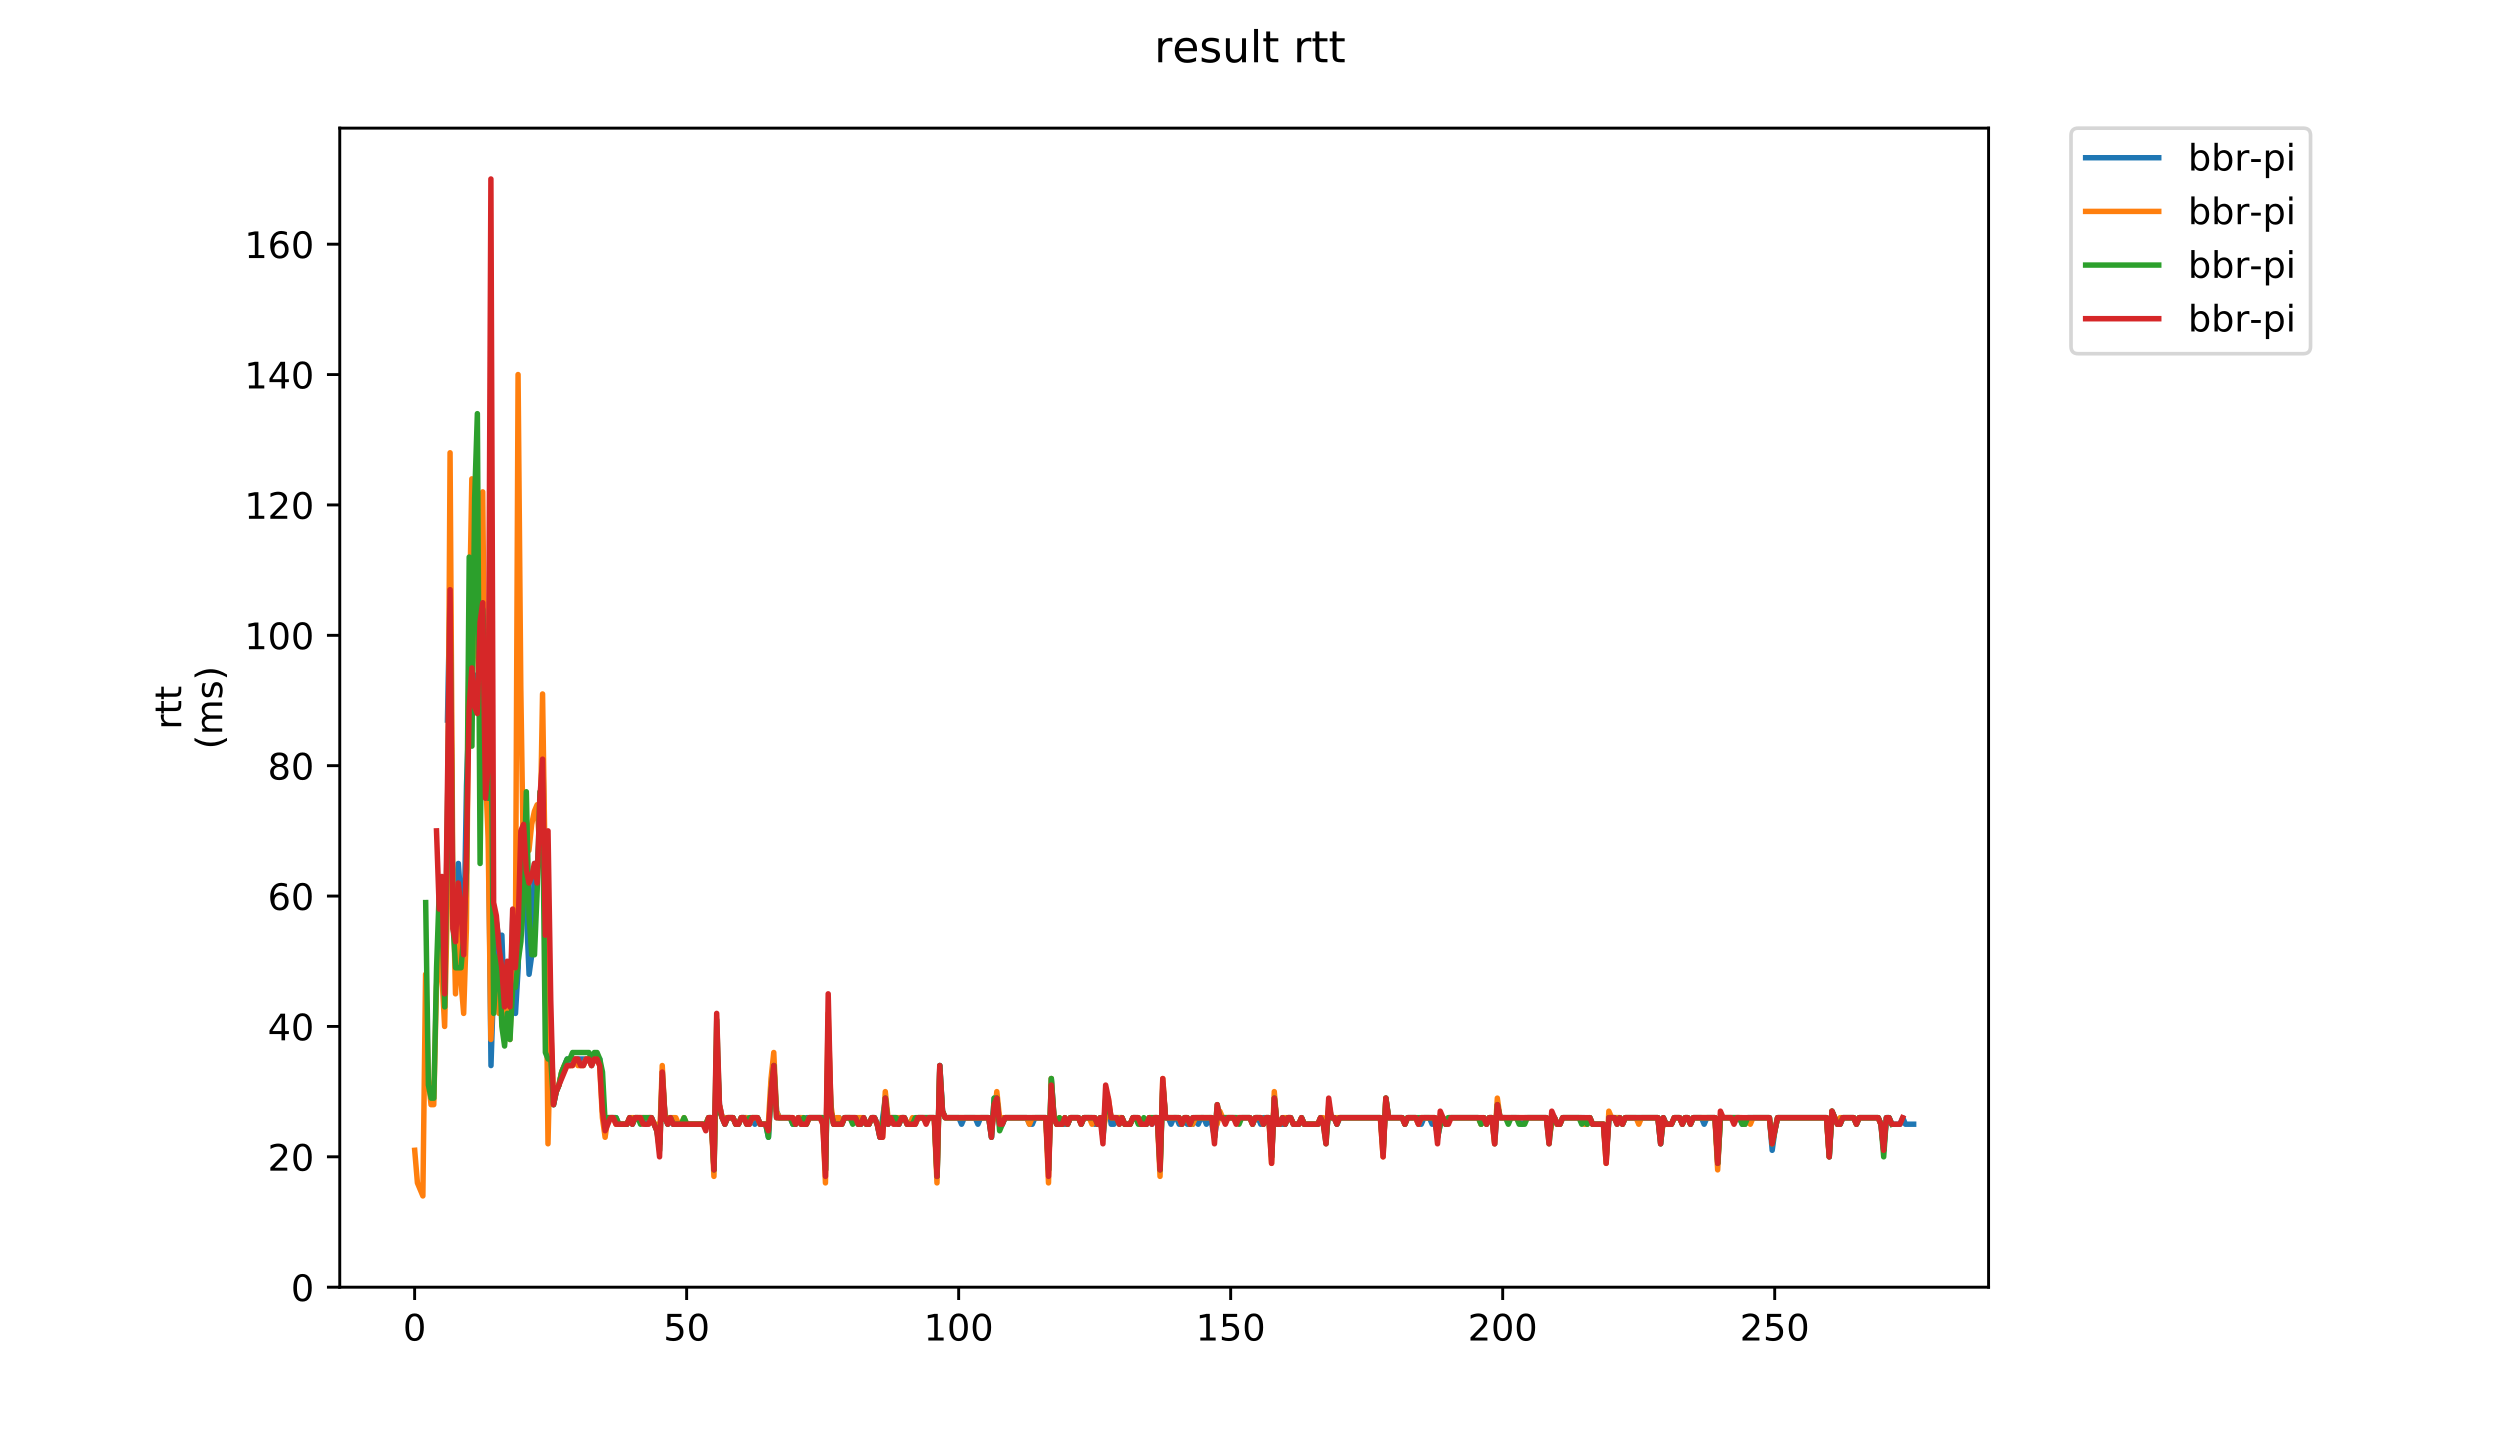 <?xml version="1.0" encoding="utf-8" standalone="no"?>
<!DOCTYPE svg PUBLIC "-//W3C//DTD SVG 1.1//EN"
  "http://www.w3.org/Graphics/SVG/1.1/DTD/svg11.dtd">
<!-- Created with matplotlib (https://matplotlib.org/) -->
<svg height="396pt" version="1.1" viewBox="0 0 684 396" width="684pt" xmlns="http://www.w3.org/2000/svg" xmlns:xlink="http://www.w3.org/1999/xlink">
 <defs>
  <style type="text/css">
*{stroke-linecap:butt;stroke-linejoin:round;}
  </style>
 </defs>
 <g id="figure_1">
  <g id="patch_1">
   <path d="M 0 396 
L 684 396 
L 684 0 
L 0 0 
z
" style="fill:#ffffff;"/>
  </g>
  <g id="axes_1">
   <g id="patch_2">
    <path d="M 92.957 352.174 
L 544.074 352.174 
L 544.074 35.062 
L 92.957 35.062 
z
" style="fill:#ffffff;"/>
   </g>
   <g id="matplotlib.axis_1">
    <g id="xtick_1">
     <g id="line2d_1">
      <defs>
       <path d="M 0 0 
L 0 3.5 
" id="m9ef74b1c9d" style="stroke:#000000;stroke-width:0.8;"/>
      </defs>
      <g>
       <use style="stroke:#000000;stroke-width:0.8;" x="113.442" xlink:href="#m9ef74b1c9d" y="352.174"/>
      </g>
     </g>
     <g id="text_1">
      <!-- 0 -->
      <defs>
       <path d="M 31.781 66.406 
Q 24.172 66.406 20.328 58.906 
Q 16.5 51.422 16.5 36.375 
Q 16.5 21.391 20.328 13.891 
Q 24.172 6.391 31.781 6.391 
Q 39.453 6.391 43.281 13.891 
Q 47.125 21.391 47.125 36.375 
Q 47.125 51.422 43.281 58.906 
Q 39.453 66.406 31.781 66.406 
z
M 31.781 74.219 
Q 44.047 74.219 50.516 64.516 
Q 56.984 54.828 56.984 36.375 
Q 56.984 17.969 50.516 8.266 
Q 44.047 -1.422 31.781 -1.422 
Q 19.531 -1.422 13.062 8.266 
Q 6.594 17.969 6.594 36.375 
Q 6.594 54.828 13.062 64.516 
Q 19.531 74.219 31.781 74.219 
z
" id="DejaVuSans-48"/>
      </defs>
      <g transform="translate(110.261 366.773)scale(0.1 -0.1)">
       <use xlink:href="#DejaVuSans-48"/>
      </g>
     </g>
    </g>
    <g id="xtick_2">
     <g id="line2d_2">
      <g>
       <use style="stroke:#000000;stroke-width:0.8;" x="187.865" xlink:href="#m9ef74b1c9d" y="352.174"/>
      </g>
     </g>
     <g id="text_2">
      <!-- 50 -->
      <defs>
       <path d="M 10.797 72.906 
L 49.516 72.906 
L 49.516 64.594 
L 19.828 64.594 
L 19.828 46.734 
Q 21.969 47.469 24.109 47.828 
Q 26.266 48.188 28.422 48.188 
Q 40.625 48.188 47.75 41.5 
Q 54.891 34.812 54.891 23.391 
Q 54.891 11.625 47.562 5.094 
Q 40.234 -1.422 26.906 -1.422 
Q 22.312 -1.422 17.547 -0.641 
Q 12.797 0.141 7.719 1.703 
L 7.719 11.625 
Q 12.109 9.234 16.797 8.062 
Q 21.484 6.891 26.703 6.891 
Q 35.156 6.891 40.078 11.328 
Q 45.016 15.766 45.016 23.391 
Q 45.016 31 40.078 35.438 
Q 35.156 39.891 26.703 39.891 
Q 22.75 39.891 18.812 39.016 
Q 14.891 38.141 10.797 36.281 
z
" id="DejaVuSans-53"/>
      </defs>
      <g transform="translate(181.503 366.773)scale(0.1 -0.1)">
       <use xlink:href="#DejaVuSans-53"/>
       <use x="63.623" xlink:href="#DejaVuSans-48"/>
      </g>
     </g>
    </g>
    <g id="xtick_3">
     <g id="line2d_3">
      <g>
       <use style="stroke:#000000;stroke-width:0.8;" x="262.289" xlink:href="#m9ef74b1c9d" y="352.174"/>
      </g>
     </g>
     <g id="text_3">
      <!-- 100 -->
      <defs>
       <path d="M 12.406 8.297 
L 28.516 8.297 
L 28.516 63.922 
L 10.984 60.406 
L 10.984 69.391 
L 28.422 72.906 
L 38.281 72.906 
L 38.281 8.297 
L 54.391 8.297 
L 54.391 0 
L 12.406 0 
z
" id="DejaVuSans-49"/>
      </defs>
      <g transform="translate(252.745 366.773)scale(0.1 -0.1)">
       <use xlink:href="#DejaVuSans-49"/>
       <use x="63.623" xlink:href="#DejaVuSans-48"/>
       <use x="127.246" xlink:href="#DejaVuSans-48"/>
      </g>
     </g>
    </g>
    <g id="xtick_4">
     <g id="line2d_4">
      <g>
       <use style="stroke:#000000;stroke-width:0.8;" x="336.712" xlink:href="#m9ef74b1c9d" y="352.174"/>
      </g>
     </g>
     <g id="text_4">
      <!-- 150 -->
      <g transform="translate(327.168 366.773)scale(0.1 -0.1)">
       <use xlink:href="#DejaVuSans-49"/>
       <use x="63.623" xlink:href="#DejaVuSans-53"/>
       <use x="127.246" xlink:href="#DejaVuSans-48"/>
      </g>
     </g>
    </g>
    <g id="xtick_5">
     <g id="line2d_5">
      <g>
       <use style="stroke:#000000;stroke-width:0.8;" x="411.136" xlink:href="#m9ef74b1c9d" y="352.174"/>
      </g>
     </g>
     <g id="text_5">
      <!-- 200 -->
      <defs>
       <path d="M 19.188 8.297 
L 53.609 8.297 
L 53.609 0 
L 7.328 0 
L 7.328 8.297 
Q 12.938 14.109 22.625 23.891 
Q 32.328 33.688 34.812 36.531 
Q 39.547 41.844 41.422 45.531 
Q 43.312 49.219 43.312 52.781 
Q 43.312 58.594 39.234 62.25 
Q 35.156 65.922 28.609 65.922 
Q 23.969 65.922 18.812 64.312 
Q 13.672 62.703 7.812 59.422 
L 7.812 69.391 
Q 13.766 71.781 18.938 73 
Q 24.125 74.219 28.422 74.219 
Q 39.75 74.219 46.484 68.547 
Q 53.219 62.891 53.219 53.422 
Q 53.219 48.922 51.531 44.891 
Q 49.859 40.875 45.406 35.406 
Q 44.188 33.984 37.641 27.219 
Q 31.109 20.453 19.188 8.297 
z
" id="DejaVuSans-50"/>
      </defs>
      <g transform="translate(401.592 366.773)scale(0.1 -0.1)">
       <use xlink:href="#DejaVuSans-50"/>
       <use x="63.623" xlink:href="#DejaVuSans-48"/>
       <use x="127.246" xlink:href="#DejaVuSans-48"/>
      </g>
     </g>
    </g>
    <g id="xtick_6">
     <g id="line2d_6">
      <g>
       <use style="stroke:#000000;stroke-width:0.8;" x="485.559" xlink:href="#m9ef74b1c9d" y="352.174"/>
      </g>
     </g>
     <g id="text_6">
      <!-- 250 -->
      <g transform="translate(476.015 366.773)scale(0.1 -0.1)">
       <use xlink:href="#DejaVuSans-50"/>
       <use x="63.623" xlink:href="#DejaVuSans-53"/>
       <use x="127.246" xlink:href="#DejaVuSans-48"/>
      </g>
     </g>
    </g>
   </g>
   <g id="matplotlib.axis_2">
    <g id="ytick_1">
     <g id="line2d_7">
      <defs>
       <path d="M 0 0 
L -3.5 0 
" id="m2f8279619f" style="stroke:#000000;stroke-width:0.8;"/>
      </defs>
      <g>
       <use style="stroke:#000000;stroke-width:0.8;" x="92.957" xlink:href="#m2f8279619f" y="352.174"/>
      </g>
     </g>
     <g id="text_7">
      <!-- 0 -->
      <g transform="translate(79.595 355.973)scale(0.1 -0.1)">
       <use xlink:href="#DejaVuSans-48"/>
      </g>
     </g>
    </g>
    <g id="ytick_2">
     <g id="line2d_8">
      <g>
       <use style="stroke:#000000;stroke-width:0.8;" x="92.957" xlink:href="#m2f8279619f" y="316.504"/>
      </g>
     </g>
     <g id="text_8">
      <!-- 20 -->
      <g transform="translate(73.233 320.303)scale(0.1 -0.1)">
       <use xlink:href="#DejaVuSans-50"/>
       <use x="63.623" xlink:href="#DejaVuSans-48"/>
      </g>
     </g>
    </g>
    <g id="ytick_3">
     <g id="line2d_9">
      <g>
       <use style="stroke:#000000;stroke-width:0.8;" x="92.957" xlink:href="#m2f8279619f" y="280.833"/>
      </g>
     </g>
     <g id="text_9">
      <!-- 40 -->
      <defs>
       <path d="M 37.797 64.312 
L 12.891 25.391 
L 37.797 25.391 
z
M 35.203 72.906 
L 47.609 72.906 
L 47.609 25.391 
L 58.016 25.391 
L 58.016 17.188 
L 47.609 17.188 
L 47.609 0 
L 37.797 0 
L 37.797 17.188 
L 4.891 17.188 
L 4.891 26.703 
z
" id="DejaVuSans-52"/>
      </defs>
      <g transform="translate(73.233 284.632)scale(0.1 -0.1)">
       <use xlink:href="#DejaVuSans-52"/>
       <use x="63.623" xlink:href="#DejaVuSans-48"/>
      </g>
     </g>
    </g>
    <g id="ytick_4">
     <g id="line2d_10">
      <g>
       <use style="stroke:#000000;stroke-width:0.8;" x="92.957" xlink:href="#m2f8279619f" y="245.162"/>
      </g>
     </g>
     <g id="text_10">
      <!-- 60 -->
      <defs>
       <path d="M 33.016 40.375 
Q 26.375 40.375 22.484 35.828 
Q 18.609 31.297 18.609 23.391 
Q 18.609 15.531 22.484 10.953 
Q 26.375 6.391 33.016 6.391 
Q 39.656 6.391 43.531 10.953 
Q 47.406 15.531 47.406 23.391 
Q 47.406 31.297 43.531 35.828 
Q 39.656 40.375 33.016 40.375 
z
M 52.594 71.297 
L 52.594 62.312 
Q 48.875 64.062 45.094 64.984 
Q 41.312 65.922 37.594 65.922 
Q 27.828 65.922 22.672 59.328 
Q 17.531 52.734 16.797 39.406 
Q 19.672 43.656 24.016 45.922 
Q 28.375 48.188 33.594 48.188 
Q 44.578 48.188 50.953 41.516 
Q 57.328 34.859 57.328 23.391 
Q 57.328 12.156 50.688 5.359 
Q 44.047 -1.422 33.016 -1.422 
Q 20.359 -1.422 13.672 8.266 
Q 6.984 17.969 6.984 36.375 
Q 6.984 53.656 15.188 63.938 
Q 23.391 74.219 37.203 74.219 
Q 40.922 74.219 44.703 73.484 
Q 48.484 72.75 52.594 71.297 
z
" id="DejaVuSans-54"/>
      </defs>
      <g transform="translate(73.233 248.962)scale(0.1 -0.1)">
       <use xlink:href="#DejaVuSans-54"/>
       <use x="63.623" xlink:href="#DejaVuSans-48"/>
      </g>
     </g>
    </g>
    <g id="ytick_5">
     <g id="line2d_11">
      <g>
       <use style="stroke:#000000;stroke-width:0.8;" x="92.957" xlink:href="#m2f8279619f" y="209.492"/>
      </g>
     </g>
     <g id="text_11">
      <!-- 80 -->
      <defs>
       <path d="M 31.781 34.625 
Q 24.75 34.625 20.719 30.859 
Q 16.703 27.094 16.703 20.516 
Q 16.703 13.922 20.719 10.156 
Q 24.75 6.391 31.781 6.391 
Q 38.812 6.391 42.859 10.172 
Q 46.922 13.969 46.922 20.516 
Q 46.922 27.094 42.891 30.859 
Q 38.875 34.625 31.781 34.625 
z
M 21.922 38.812 
Q 15.578 40.375 12.031 44.719 
Q 8.5 49.078 8.5 55.328 
Q 8.5 64.062 14.719 69.141 
Q 20.953 74.219 31.781 74.219 
Q 42.672 74.219 48.875 69.141 
Q 55.078 64.062 55.078 55.328 
Q 55.078 49.078 51.531 44.719 
Q 48 40.375 41.703 38.812 
Q 48.828 37.156 52.797 32.312 
Q 56.781 27.484 56.781 20.516 
Q 56.781 9.906 50.312 4.234 
Q 43.844 -1.422 31.781 -1.422 
Q 19.734 -1.422 13.25 4.234 
Q 6.781 9.906 6.781 20.516 
Q 6.781 27.484 10.781 32.312 
Q 14.797 37.156 21.922 38.812 
z
M 18.312 54.391 
Q 18.312 48.734 21.844 45.562 
Q 25.391 42.391 31.781 42.391 
Q 38.141 42.391 41.719 45.562 
Q 45.312 48.734 45.312 54.391 
Q 45.312 60.062 41.719 63.234 
Q 38.141 66.406 31.781 66.406 
Q 25.391 66.406 21.844 63.234 
Q 18.312 60.062 18.312 54.391 
z
" id="DejaVuSans-56"/>
      </defs>
      <g transform="translate(73.233 213.291)scale(0.1 -0.1)">
       <use xlink:href="#DejaVuSans-56"/>
       <use x="63.623" xlink:href="#DejaVuSans-48"/>
      </g>
     </g>
    </g>
    <g id="ytick_6">
     <g id="line2d_12">
      <g>
       <use style="stroke:#000000;stroke-width:0.8;" x="92.957" xlink:href="#m2f8279619f" y="173.821"/>
      </g>
     </g>
     <g id="text_12">
      <!-- 100 -->
      <g transform="translate(66.87 177.62)scale(0.1 -0.1)">
       <use xlink:href="#DejaVuSans-49"/>
       <use x="63.623" xlink:href="#DejaVuSans-48"/>
       <use x="127.246" xlink:href="#DejaVuSans-48"/>
      </g>
     </g>
    </g>
    <g id="ytick_7">
     <g id="line2d_13">
      <g>
       <use style="stroke:#000000;stroke-width:0.8;" x="92.957" xlink:href="#m2f8279619f" y="138.151"/>
      </g>
     </g>
     <g id="text_13">
      <!-- 120 -->
      <g transform="translate(66.87 141.95)scale(0.1 -0.1)">
       <use xlink:href="#DejaVuSans-49"/>
       <use x="63.623" xlink:href="#DejaVuSans-50"/>
       <use x="127.246" xlink:href="#DejaVuSans-48"/>
      </g>
     </g>
    </g>
    <g id="ytick_8">
     <g id="line2d_14">
      <g>
       <use style="stroke:#000000;stroke-width:0.8;" x="92.957" xlink:href="#m2f8279619f" y="102.48"/>
      </g>
     </g>
     <g id="text_14">
      <!-- 140 -->
      <g transform="translate(66.87 106.279)scale(0.1 -0.1)">
       <use xlink:href="#DejaVuSans-49"/>
       <use x="63.623" xlink:href="#DejaVuSans-52"/>
       <use x="127.246" xlink:href="#DejaVuSans-48"/>
      </g>
     </g>
    </g>
    <g id="ytick_9">
     <g id="line2d_15">
      <g>
       <use style="stroke:#000000;stroke-width:0.8;" x="92.957" xlink:href="#m2f8279619f" y="66.809"/>
      </g>
     </g>
     <g id="text_15">
      <!-- 160 -->
      <g transform="translate(66.87 70.609)scale(0.1 -0.1)">
       <use xlink:href="#DejaVuSans-49"/>
       <use x="63.623" xlink:href="#DejaVuSans-54"/>
       <use x="127.246" xlink:href="#DejaVuSans-48"/>
      </g>
     </g>
    </g>
    <g id="text_16">
     <!-- rtt -->
     <defs>
      <path d="M 41.109 46.297 
Q 39.594 47.172 37.812 47.578 
Q 36.031 48 33.891 48 
Q 26.266 48 22.188 43.047 
Q 18.109 38.094 18.109 28.812 
L 18.109 0 
L 9.078 0 
L 9.078 54.688 
L 18.109 54.688 
L 18.109 46.188 
Q 20.953 51.172 25.484 53.578 
Q 30.031 56 36.531 56 
Q 37.453 56 38.578 55.875 
Q 39.703 55.766 41.062 55.516 
z
" id="DejaVuSans-114"/>
      <path d="M 18.312 70.219 
L 18.312 54.688 
L 36.812 54.688 
L 36.812 47.703 
L 18.312 47.703 
L 18.312 18.016 
Q 18.312 11.328 20.141 9.422 
Q 21.969 7.516 27.594 7.516 
L 36.812 7.516 
L 36.812 0 
L 27.594 0 
Q 17.188 0 13.234 3.875 
Q 9.281 7.766 9.281 18.016 
L 9.281 47.703 
L 2.688 47.703 
L 2.688 54.688 
L 9.281 54.688 
L 9.281 70.219 
z
" id="DejaVuSans-116"/>
     </defs>
     <g transform="translate(49.593 199.594)rotate(-90)scale(0.1 -0.1)">
      <use xlink:href="#DejaVuSans-114"/>
      <use x="41.113" xlink:href="#DejaVuSans-116"/>
      <use x="80.322" xlink:href="#DejaVuSans-116"/>
     </g>
     <!-- (ms) -->
     <defs>
      <path d="M 31 75.875 
Q 24.469 64.656 21.281 53.656 
Q 18.109 42.672 18.109 31.391 
Q 18.109 20.125 21.312 9.062 
Q 24.516 -2 31 -13.188 
L 23.188 -13.188 
Q 15.875 -1.703 12.234 9.375 
Q 8.594 20.453 8.594 31.391 
Q 8.594 42.281 12.203 53.312 
Q 15.828 64.359 23.188 75.875 
z
" id="DejaVuSans-40"/>
      <path d="M 52 44.188 
Q 55.375 50.25 60.062 53.125 
Q 64.75 56 71.094 56 
Q 79.641 56 84.281 50.016 
Q 88.922 44.047 88.922 33.016 
L 88.922 0 
L 79.891 0 
L 79.891 32.719 
Q 79.891 40.578 77.094 44.375 
Q 74.312 48.188 68.609 48.188 
Q 61.625 48.188 57.562 43.547 
Q 53.516 38.922 53.516 30.906 
L 53.516 0 
L 44.484 0 
L 44.484 32.719 
Q 44.484 40.625 41.703 44.406 
Q 38.922 48.188 33.109 48.188 
Q 26.219 48.188 22.156 43.531 
Q 18.109 38.875 18.109 30.906 
L 18.109 0 
L 9.078 0 
L 9.078 54.688 
L 18.109 54.688 
L 18.109 46.188 
Q 21.188 51.219 25.484 53.609 
Q 29.781 56 35.688 56 
Q 41.656 56 45.828 52.969 
Q 50 49.953 52 44.188 
z
" id="DejaVuSans-109"/>
      <path d="M 44.281 53.078 
L 44.281 44.578 
Q 40.484 46.531 36.375 47.5 
Q 32.281 48.484 27.875 48.484 
Q 21.188 48.484 17.844 46.438 
Q 14.5 44.391 14.5 40.281 
Q 14.5 37.156 16.891 35.375 
Q 19.281 33.594 26.516 31.984 
L 29.594 31.297 
Q 39.156 29.25 43.188 25.516 
Q 47.219 21.781 47.219 15.094 
Q 47.219 7.469 41.188 3.016 
Q 35.156 -1.422 24.609 -1.422 
Q 20.219 -1.422 15.453 -0.562 
Q 10.688 0.297 5.422 2 
L 5.422 11.281 
Q 10.406 8.688 15.234 7.391 
Q 20.062 6.109 24.812 6.109 
Q 31.156 6.109 34.562 8.281 
Q 37.984 10.453 37.984 14.406 
Q 37.984 18.062 35.516 20.016 
Q 33.062 21.969 24.703 23.781 
L 21.578 24.516 
Q 13.234 26.266 9.516 29.906 
Q 5.812 33.547 5.812 39.891 
Q 5.812 47.609 11.281 51.797 
Q 16.75 56 26.812 56 
Q 31.781 56 36.172 55.266 
Q 40.578 54.547 44.281 53.078 
z
" id="DejaVuSans-115"/>
      <path d="M 8.016 75.875 
L 15.828 75.875 
Q 23.141 64.359 26.781 53.312 
Q 30.422 42.281 30.422 31.391 
Q 30.422 20.453 26.781 9.375 
Q 23.141 -1.703 15.828 -13.188 
L 8.016 -13.188 
Q 14.5 -2 17.703 9.062 
Q 20.906 20.125 20.906 31.391 
Q 20.906 42.672 17.703 53.656 
Q 14.5 64.656 8.016 75.875 
z
" id="DejaVuSans-41"/>
     </defs>
     <g transform="translate(60.79 204.995)rotate(-90)scale(0.1 -0.1)">
      <use xlink:href="#DejaVuSans-40"/>
      <use x="39.014" xlink:href="#DejaVuSans-109"/>
      <use x="136.426" xlink:href="#DejaVuSans-115"/>
      <use x="188.525" xlink:href="#DejaVuSans-41"/>
     </g>
    </g>
   </g>
   <g id="line2d_16">
    <path clip-path="url(#pcfa63affa6)" d="M 122.426 197.007 
L 123.171 159.553 
L 123.915 248.729 
L 124.659 250.513 
L 125.403 236.245 
L 126.892 257.647 
L 127.636 214.842 
L 128.38 193.44 
L 129.124 195.224 
L 129.869 188.089 
L 130.613 184.522 
L 131.357 188.089 
L 132.101 172.038 
L 133.59 220.193 
L 134.334 291.534 
L 135.078 268.348 
L 135.823 252.296 
L 136.567 257.647 
L 137.311 255.864 
L 138.055 277.266 
L 138.8 266.565 
L 139.544 277.266 
L 140.288 250.513 
L 141.032 277.266 
L 141.776 264.781 
L 142.521 229.111 
L 143.265 236.245 
L 144.009 248.729 
L 144.753 266.565 
L 145.498 261.214 
L 146.242 236.245 
L 146.986 238.028 
L 147.73 225.544 
L 148.475 204.141 
L 149.219 241.595 
L 149.963 293.318 
L 150.707 289.751 
L 151.451 302.235 
L 152.196 298.668 
L 152.94 296.885 
L 153.684 293.318 
L 155.173 289.751 
L 155.917 291.534 
L 156.661 289.751 
L 161.127 289.751 
L 161.871 291.534 
L 162.615 289.751 
L 164.103 289.751 
L 164.848 298.668 
L 165.592 309.369 
L 166.336 305.802 
L 168.569 305.802 
L 169.313 307.586 
L 171.546 307.586 
L 172.29 305.802 
L 173.034 307.586 
L 173.779 305.802 
L 176.011 305.802 
L 176.755 307.586 
L 177.5 305.802 
L 178.244 305.802 
L 179.732 309.369 
L 180.477 312.937 
L 181.221 293.318 
L 181.965 305.802 
L 182.709 307.586 
L 183.454 305.802 
L 184.198 307.586 
L 193.129 307.586 
L 193.873 305.802 
L 194.617 305.802 
L 195.361 320.071 
L 196.106 286.184 
L 196.85 302.235 
L 197.594 305.802 
L 198.338 307.586 
L 199.082 305.802 
L 200.571 305.802 
L 201.315 307.586 
L 202.059 307.586 
L 202.804 305.802 
L 204.292 305.802 
L 205.036 307.586 
L 205.781 305.802 
L 206.525 307.586 
L 207.269 305.802 
L 208.013 307.586 
L 209.502 307.586 
L 210.246 311.153 
L 210.99 296.885 
L 211.734 291.534 
L 212.479 304.019 
L 213.223 305.802 
L 216.2 305.802 
L 216.944 307.586 
L 217.688 307.586 
L 218.433 305.802 
L 219.177 305.802 
L 219.921 307.586 
L 220.665 305.802 
L 225.131 305.802 
L 225.875 320.071 
L 226.619 280.833 
L 227.363 304.019 
L 228.108 307.586 
L 228.852 307.586 
L 229.596 305.802 
L 230.34 307.586 
L 231.085 305.802 
L 234.061 305.802 
L 234.806 307.586 
L 235.55 307.586 
L 236.294 305.802 
L 237.038 307.586 
L 237.783 307.586 
L 238.527 305.802 
L 239.271 305.802 
L 240.015 307.586 
L 240.76 311.153 
L 242.248 300.452 
L 242.992 307.586 
L 243.737 305.802 
L 245.225 305.802 
L 245.969 307.586 
L 246.713 305.802 
L 247.458 305.802 
L 248.202 307.586 
L 250.435 307.586 
L 251.179 305.802 
L 255.644 305.802 
L 256.389 321.854 
L 257.133 291.534 
L 257.877 304.019 
L 258.621 305.802 
L 262.342 305.802 
L 263.087 307.586 
L 263.831 305.802 
L 266.808 305.802 
L 267.552 307.586 
L 268.296 305.802 
L 270.529 305.802 
L 271.273 311.153 
L 272.017 300.452 
L 272.762 300.452 
L 273.506 307.586 
L 274.25 307.586 
L 274.994 305.802 
L 280.948 305.802 
L 281.692 307.586 
L 282.437 307.586 
L 283.181 305.802 
L 286.158 305.802 
L 286.902 320.071 
L 287.646 295.101 
L 288.391 305.802 
L 289.135 307.586 
L 292.112 307.586 
L 292.856 305.802 
L 295.089 305.802 
L 295.833 307.586 
L 296.577 305.802 
L 298.81 305.802 
L 299.554 307.586 
L 300.298 307.586 
L 301.043 305.802 
L 301.787 311.153 
L 302.531 302.235 
L 303.275 302.235 
L 304.02 307.586 
L 304.764 307.586 
L 305.508 305.802 
L 306.996 305.802 
L 307.741 307.586 
L 309.229 307.586 
L 309.973 305.802 
L 311.462 305.802 
L 312.206 307.586 
L 313.695 307.586 
L 314.439 305.802 
L 315.183 307.586 
L 315.927 305.802 
L 316.671 305.802 
L 317.416 318.287 
L 318.16 296.885 
L 318.904 305.802 
L 319.648 305.802 
L 320.393 307.586 
L 321.137 305.802 
L 321.881 305.802 
L 322.625 307.586 
L 323.37 307.586 
L 324.114 305.802 
L 324.858 307.586 
L 326.347 307.586 
L 327.091 305.802 
L 327.835 307.586 
L 328.579 305.802 
L 329.323 305.802 
L 330.068 307.586 
L 330.812 305.802 
L 331.556 307.586 
L 332.3 311.153 
L 333.045 305.802 
L 341.975 305.802 
L 342.72 307.586 
L 343.464 305.802 
L 344.208 305.802 
L 344.952 307.586 
L 345.697 305.802 
L 347.185 305.802 
L 347.929 316.504 
L 348.674 300.452 
L 349.418 307.586 
L 351.651 307.586 
L 352.395 305.802 
L 353.139 305.802 
L 353.883 307.586 
L 355.372 307.586 
L 356.116 305.802 
L 356.86 307.586 
L 360.581 307.586 
L 361.326 305.802 
L 362.07 307.586 
L 362.814 311.153 
L 363.558 304.019 
L 364.302 305.802 
L 365.047 305.802 
L 365.791 307.586 
L 366.535 305.802 
L 377.699 305.802 
L 378.443 314.72 
L 379.187 300.452 
L 379.931 305.802 
L 383.653 305.802 
L 384.397 307.586 
L 385.141 305.802 
L 387.374 305.802 
L 388.118 307.586 
L 388.862 307.586 
L 389.606 305.802 
L 391.095 305.802 
L 391.839 307.586 
L 392.583 305.802 
L 393.328 311.153 
L 394.072 307.586 
L 394.816 305.802 
L 395.56 307.586 
L 396.305 305.802 
L 404.491 305.802 
L 405.235 307.586 
L 405.98 305.802 
L 406.724 307.586 
L 407.468 305.802 
L 408.212 305.802 
L 408.957 312.937 
L 409.701 302.235 
L 410.445 305.802 
L 415.655 305.802 
L 416.399 307.586 
L 417.143 305.802 
L 423.097 305.802 
L 423.841 311.153 
L 424.585 305.802 
L 425.33 305.802 
L 426.074 307.586 
L 426.818 307.586 
L 427.562 305.802 
L 433.516 305.802 
L 434.261 307.586 
L 435.005 305.802 
L 435.749 307.586 
L 438.726 307.586 
L 439.47 316.504 
L 440.214 305.802 
L 443.191 305.802 
L 443.936 307.586 
L 444.68 305.802 
L 453.611 305.802 
L 454.355 312.937 
L 455.099 305.802 
L 455.843 307.586 
L 457.332 307.586 
L 458.076 305.802 
L 459.564 305.802 
L 460.309 307.586 
L 461.053 305.802 
L 461.797 305.802 
L 462.541 307.586 
L 463.286 305.802 
L 465.518 305.802 
L 466.263 307.586 
L 467.007 305.802 
L 469.24 305.802 
L 469.984 318.287 
L 470.728 305.802 
L 475.938 305.802 
L 476.682 307.586 
L 477.426 307.586 
L 478.17 305.802 
L 484.124 305.802 
L 484.868 314.72 
L 485.613 309.369 
L 486.357 305.802 
L 499.753 305.802 
L 500.497 316.504 
L 501.242 304.019 
L 502.73 307.586 
L 503.474 307.586 
L 504.219 305.802 
L 507.195 305.802 
L 507.94 307.586 
L 508.684 305.802 
L 513.894 305.802 
L 514.638 307.586 
L 515.382 314.72 
L 516.126 305.802 
L 516.871 305.802 
L 517.615 307.586 
L 519.847 307.586 
L 520.592 305.802 
L 521.336 307.586 
L 523.569 307.586 
L 523.569 307.586 
" style="fill:none;stroke:#1f77b4;stroke-linecap:square;stroke-width:1.5;"/>
   </g>
   <g id="line2d_17">
    <path clip-path="url(#pcfa63affa6)" d="M 113.463 314.72 
L 114.207 323.638 
L 115.695 327.205 
L 116.44 266.565 
L 117.184 295.101 
L 117.928 302.235 
L 118.672 302.235 
L 119.417 270.132 
L 120.161 257.647 
L 120.905 266.565 
L 121.649 280.833 
L 122.394 246.946 
L 123.138 123.882 
L 123.882 239.812 
L 124.626 271.915 
L 125.371 250.513 
L 126.115 268.348 
L 126.859 277.266 
L 127.603 254.08 
L 128.347 173.821 
L 129.092 131.016 
L 129.836 145.285 
L 130.58 177.388 
L 131.324 191.656 
L 132.069 134.583 
L 132.813 211.275 
L 133.557 229.111 
L 134.301 284.4 
L 135.046 268.348 
L 135.79 262.998 
L 136.534 277.266 
L 137.278 275.482 
L 138.023 279.049 
L 138.767 273.699 
L 139.511 284.4 
L 140.255 261.214 
L 140.999 262.998 
L 141.744 102.48 
L 142.488 188.089 
L 143.232 238.028 
L 143.976 232.678 
L 144.721 232.678 
L 145.465 225.544 
L 146.209 221.976 
L 146.953 220.193 
L 147.698 232.678 
L 148.442 189.873 
L 149.186 239.812 
L 149.93 312.937 
L 150.675 280.833 
L 151.419 300.452 
L 152.907 296.885 
L 153.651 293.318 
L 154.396 291.534 
L 156.628 291.534 
L 157.373 289.751 
L 158.117 291.534 
L 159.605 291.534 
L 160.35 289.751 
L 161.094 289.751 
L 161.838 291.534 
L 162.582 289.751 
L 163.326 289.751 
L 164.071 291.534 
L 164.815 305.802 
L 165.559 311.153 
L 166.303 305.802 
L 167.792 305.802 
L 168.536 307.586 
L 171.513 307.586 
L 172.257 305.802 
L 178.211 305.802 
L 178.955 307.586 
L 179.7 307.586 
L 180.444 312.937 
L 181.188 291.534 
L 181.932 305.802 
L 184.909 305.802 
L 185.654 307.586 
L 186.398 307.586 
L 187.142 305.802 
L 187.886 307.586 
L 193.096 307.586 
L 193.84 305.802 
L 194.584 305.802 
L 195.329 321.854 
L 196.073 286.184 
L 196.817 302.235 
L 197.561 305.802 
L 200.538 305.802 
L 201.282 307.586 
L 202.027 307.586 
L 202.771 305.802 
L 204.259 305.802 
L 205.004 307.586 
L 205.748 305.802 
L 207.236 305.802 
L 207.981 307.586 
L 210.213 307.586 
L 210.957 295.101 
L 211.702 287.967 
L 212.446 304.019 
L 213.19 305.802 
L 216.911 305.802 
L 217.656 307.586 
L 218.4 305.802 
L 219.888 305.802 
L 220.633 307.586 
L 221.377 305.802 
L 225.098 305.802 
L 225.842 323.638 
L 226.586 277.266 
L 227.331 302.235 
L 228.075 307.586 
L 228.819 305.802 
L 229.563 305.802 
L 230.308 307.586 
L 231.052 305.802 
L 236.261 305.802 
L 237.006 307.586 
L 237.75 307.586 
L 238.494 305.802 
L 239.238 305.802 
L 239.983 307.586 
L 240.727 307.586 
L 241.471 311.153 
L 242.215 298.668 
L 242.96 305.802 
L 247.425 305.802 
L 248.169 307.586 
L 248.913 307.586 
L 249.658 305.802 
L 250.402 307.586 
L 251.146 305.802 
L 255.612 305.802 
L 256.356 323.638 
L 257.1 293.318 
L 257.844 304.019 
L 258.588 305.802 
L 270.496 305.802 
L 271.24 307.586 
L 271.985 305.802 
L 272.729 298.668 
L 273.473 305.802 
L 280.916 305.802 
L 281.66 307.586 
L 282.404 305.802 
L 286.125 305.802 
L 286.869 323.638 
L 287.614 295.101 
L 288.358 305.802 
L 289.102 307.586 
L 289.846 305.802 
L 290.591 307.586 
L 291.335 305.802 
L 292.079 307.586 
L 292.823 305.802 
L 295.056 305.802 
L 295.8 307.586 
L 296.544 305.802 
L 298.033 305.802 
L 298.777 307.586 
L 299.521 305.802 
L 300.266 307.586 
L 301.01 305.802 
L 301.754 309.369 
L 302.498 305.802 
L 303.243 300.452 
L 303.987 305.802 
L 306.964 305.802 
L 307.708 307.586 
L 309.196 307.586 
L 309.941 305.802 
L 311.429 305.802 
L 312.173 307.586 
L 313.662 307.586 
L 314.406 305.802 
L 316.639 305.802 
L 317.383 321.854 
L 318.127 295.101 
L 318.871 305.802 
L 322.593 305.802 
L 323.337 307.586 
L 324.081 305.802 
L 324.825 305.802 
L 325.57 307.586 
L 326.314 307.586 
L 327.058 305.802 
L 331.523 305.802 
L 332.268 307.586 
L 333.012 307.586 
L 333.756 304.019 
L 334.5 305.802 
L 341.943 305.802 
L 342.687 307.586 
L 343.431 305.802 
L 344.92 305.802 
L 345.664 307.586 
L 346.408 305.802 
L 347.152 305.802 
L 347.897 318.287 
L 348.641 298.668 
L 349.385 307.586 
L 350.129 307.586 
L 350.874 305.802 
L 353.106 305.802 
L 353.85 307.586 
L 355.339 307.586 
L 356.083 305.802 
L 356.827 307.586 
L 360.549 307.586 
L 361.293 305.802 
L 362.037 305.802 
L 362.781 311.153 
L 363.526 304.019 
L 364.27 305.802 
L 377.666 305.802 
L 378.41 316.504 
L 379.154 300.452 
L 379.899 305.802 
L 383.62 305.802 
L 384.364 307.586 
L 385.108 305.802 
L 387.341 305.802 
L 388.085 307.586 
L 388.829 305.802 
L 392.551 305.802 
L 393.295 309.369 
L 394.783 305.802 
L 395.528 307.586 
L 396.272 305.802 
L 404.458 305.802 
L 405.203 307.586 
L 405.947 305.802 
L 406.691 307.586 
L 407.435 305.802 
L 408.18 305.802 
L 408.924 312.937 
L 409.668 300.452 
L 410.412 305.802 
L 423.064 305.802 
L 423.808 311.153 
L 424.553 307.586 
L 425.297 305.802 
L 426.041 307.586 
L 426.785 307.586 
L 427.53 305.802 
L 432.739 305.802 
L 433.484 307.586 
L 434.228 307.586 
L 434.972 305.802 
L 435.716 307.586 
L 438.693 307.586 
L 439.437 318.287 
L 440.182 304.019 
L 440.926 305.802 
L 443.159 305.802 
L 443.903 307.586 
L 444.647 305.802 
L 447.624 305.802 
L 448.368 307.586 
L 449.112 305.802 
L 453.578 305.802 
L 454.322 311.153 
L 455.066 307.586 
L 457.299 307.586 
L 458.043 305.802 
L 459.532 305.802 
L 460.276 307.586 
L 461.02 305.802 
L 461.764 305.802 
L 462.509 307.586 
L 463.253 305.802 
L 469.207 305.802 
L 469.951 320.071 
L 470.695 305.802 
L 476.649 305.802 
L 477.393 307.586 
L 478.138 305.802 
L 478.882 307.586 
L 479.626 305.802 
L 484.091 305.802 
L 484.836 312.937 
L 486.324 305.802 
L 499.72 305.802 
L 500.465 316.504 
L 501.209 304.019 
L 502.697 307.586 
L 503.442 305.802 
L 507.163 305.802 
L 507.907 307.586 
L 508.651 305.802 
L 513.861 305.802 
L 514.605 307.586 
L 514.605 307.586 
" style="fill:none;stroke:#ff7f0e;stroke-linecap:square;stroke-width:1.5;"/>
   </g>
   <g id="line2d_18">
    <path clip-path="url(#pcfa63affa6)" d="M 116.467 246.946 
L 117.211 296.885 
L 117.955 300.452 
L 118.699 300.452 
L 119.443 264.781 
L 120.188 243.379 
L 120.932 252.296 
L 121.676 275.482 
L 123.165 168.471 
L 123.909 252.296 
L 124.653 264.781 
L 126.142 264.781 
L 126.886 255.864 
L 127.63 238.028 
L 128.374 152.419 
L 129.119 204.141 
L 129.863 136.367 
L 130.607 113.181 
L 131.351 236.245 
L 132.095 166.687 
L 132.84 184.522 
L 133.584 218.409 
L 134.328 189.873 
L 135.072 277.266 
L 135.817 264.781 
L 136.561 261.214 
L 137.305 280.833 
L 138.049 286.184 
L 138.794 277.266 
L 139.538 284.4 
L 140.282 270.132 
L 141.026 270.132 
L 141.77 262.998 
L 142.515 257.647 
L 143.259 245.162 
L 144.003 216.626 
L 144.747 250.513 
L 145.492 261.214 
L 146.236 261.214 
L 146.98 243.379 
L 147.724 216.626 
L 148.469 220.193 
L 149.213 287.967 
L 149.957 289.751 
L 150.701 289.751 
L 151.446 302.235 
L 152.19 298.668 
L 152.934 296.885 
L 153.678 293.318 
L 155.167 289.751 
L 155.911 289.751 
L 156.655 287.967 
L 161.121 287.967 
L 161.865 289.751 
L 162.609 287.967 
L 163.353 287.967 
L 164.098 289.751 
L 164.842 293.318 
L 165.586 307.586 
L 166.33 305.802 
L 168.563 305.802 
L 169.307 307.586 
L 171.54 307.586 
L 172.284 305.802 
L 173.028 307.586 
L 173.773 305.802 
L 174.517 305.802 
L 175.261 307.586 
L 176.005 305.802 
L 178.238 305.802 
L 179.726 309.369 
L 180.471 314.72 
L 181.215 295.101 
L 181.959 305.802 
L 182.703 307.586 
L 183.448 305.802 
L 184.192 307.586 
L 186.425 307.586 
L 187.169 305.802 
L 187.913 307.586 
L 193.123 307.586 
L 193.867 305.802 
L 194.611 305.802 
L 195.355 320.071 
L 196.1 279.049 
L 196.844 304.019 
L 198.332 307.586 
L 199.077 305.802 
L 200.565 305.802 
L 201.309 307.586 
L 202.053 307.586 
L 202.798 305.802 
L 203.542 305.802 
L 204.286 307.586 
L 205.03 305.802 
L 207.263 305.802 
L 208.007 307.586 
L 209.496 307.586 
L 210.24 311.153 
L 210.984 298.668 
L 211.729 291.534 
L 212.473 305.802 
L 216.194 305.802 
L 216.938 307.586 
L 217.682 307.586 
L 218.427 305.802 
L 219.171 307.586 
L 219.915 305.802 
L 220.659 307.586 
L 221.404 305.802 
L 225.125 305.802 
L 225.869 320.071 
L 226.613 286.184 
L 227.357 304.019 
L 228.102 307.586 
L 230.334 307.586 
L 231.079 305.802 
L 232.567 305.802 
L 233.311 307.586 
L 234.056 305.802 
L 234.8 307.586 
L 235.544 307.586 
L 236.288 305.802 
L 237.032 307.586 
L 237.777 307.586 
L 238.521 305.802 
L 239.265 305.802 
L 240.009 307.586 
L 240.754 311.153 
L 241.498 307.586 
L 242.242 300.452 
L 242.986 307.586 
L 243.731 305.802 
L 245.219 305.802 
L 245.963 307.586 
L 246.708 305.802 
L 247.452 305.802 
L 248.196 307.586 
L 249.684 307.586 
L 250.429 305.802 
L 255.638 305.802 
L 256.383 321.854 
L 257.127 291.534 
L 257.871 304.019 
L 258.615 305.802 
L 270.523 305.802 
L 271.267 311.153 
L 272.011 300.452 
L 272.756 300.452 
L 273.5 309.369 
L 274.988 305.802 
L 286.152 305.802 
L 286.896 320.071 
L 287.64 295.101 
L 288.385 305.802 
L 289.129 307.586 
L 289.873 305.802 
L 290.617 307.586 
L 291.362 305.802 
L 292.106 307.586 
L 292.85 305.802 
L 295.083 305.802 
L 295.827 307.586 
L 296.571 305.802 
L 299.548 305.802 
L 300.292 307.586 
L 301.037 305.802 
L 301.781 311.153 
L 302.525 300.452 
L 303.269 302.235 
L 304.014 305.802 
L 305.502 305.802 
L 306.246 307.586 
L 306.99 305.802 
L 307.735 307.586 
L 309.223 307.586 
L 309.967 305.802 
L 310.712 305.802 
L 311.456 307.586 
L 312.2 307.586 
L 312.944 305.802 
L 313.689 307.586 
L 314.433 305.802 
L 316.666 305.802 
L 317.41 320.071 
L 318.154 296.885 
L 318.898 305.802 
L 322.619 305.802 
L 323.364 307.586 
L 324.108 305.802 
L 324.852 305.802 
L 325.596 307.586 
L 326.341 305.802 
L 331.55 305.802 
L 332.294 311.153 
L 333.039 302.235 
L 333.783 305.802 
L 338.248 305.802 
L 338.993 307.586 
L 339.737 305.802 
L 341.97 305.802 
L 342.714 307.586 
L 343.458 305.802 
L 344.946 305.802 
L 345.691 307.586 
L 346.435 305.802 
L 347.179 305.802 
L 347.923 316.504 
L 348.668 300.452 
L 349.412 307.586 
L 350.156 307.586 
L 350.9 305.802 
L 351.645 307.586 
L 352.389 305.802 
L 353.133 305.802 
L 353.877 307.586 
L 355.366 307.586 
L 356.11 305.802 
L 356.854 307.586 
L 360.575 307.586 
L 361.32 305.802 
L 362.064 307.586 
L 362.808 312.937 
L 363.552 302.235 
L 364.297 305.802 
L 365.041 305.802 
L 365.785 307.586 
L 366.529 305.802 
L 377.693 305.802 
L 378.437 314.72 
L 379.181 300.452 
L 379.925 305.802 
L 383.647 305.802 
L 384.391 307.586 
L 385.135 305.802 
L 392.577 305.802 
L 393.322 311.153 
L 394.066 307.586 
L 394.81 305.802 
L 395.554 307.586 
L 396.299 305.802 
L 404.485 305.802 
L 405.229 307.586 
L 405.974 305.802 
L 406.718 307.586 
L 407.462 305.802 
L 408.206 305.802 
L 408.951 311.153 
L 409.695 302.235 
L 410.439 305.802 
L 411.928 305.802 
L 412.672 307.586 
L 413.416 305.802 
L 414.904 305.802 
L 415.649 307.586 
L 417.137 307.586 
L 417.881 305.802 
L 423.091 305.802 
L 423.835 312.937 
L 424.58 305.802 
L 425.324 305.802 
L 426.068 307.586 
L 426.812 307.586 
L 427.556 305.802 
L 432.022 305.802 
L 432.766 307.586 
L 433.51 305.802 
L 434.255 307.586 
L 434.999 305.802 
L 435.743 307.586 
L 438.72 307.586 
L 439.464 316.504 
L 440.208 305.802 
L 441.697 305.802 
L 442.441 307.586 
L 443.185 305.802 
L 443.93 307.586 
L 444.674 305.802 
L 453.605 305.802 
L 454.349 312.937 
L 455.093 305.802 
L 455.837 307.586 
L 457.326 307.586 
L 458.07 305.802 
L 459.559 305.802 
L 460.303 307.586 
L 461.047 305.802 
L 461.791 305.802 
L 462.535 307.586 
L 463.28 305.802 
L 469.234 305.802 
L 469.978 318.287 
L 470.722 305.802 
L 475.932 305.802 
L 476.676 307.586 
L 477.42 307.586 
L 478.164 305.802 
L 484.118 305.802 
L 484.862 312.937 
L 486.351 305.802 
L 499.747 305.802 
L 500.491 316.504 
L 501.236 304.019 
L 502.724 307.586 
L 503.468 307.586 
L 504.213 305.802 
L 507.19 305.802 
L 507.934 307.586 
L 508.678 305.802 
L 513.888 305.802 
L 514.632 307.586 
L 515.376 316.504 
L 516.12 305.802 
L 516.865 305.802 
L 517.609 307.586 
L 517.609 307.586 
" style="fill:none;stroke:#2ca02c;stroke-linecap:square;stroke-width:1.5;"/>
   </g>
   <g id="line2d_19">
    <path clip-path="url(#pcfa63affa6)" d="M 119.426 227.327 
L 120.17 248.729 
L 120.914 239.812 
L 121.658 271.915 
L 123.147 161.336 
L 123.891 254.08 
L 124.635 257.647 
L 125.379 241.595 
L 126.124 248.729 
L 126.868 261.214 
L 127.612 234.461 
L 128.356 193.44 
L 129.101 182.739 
L 129.845 193.44 
L 130.589 195.224 
L 131.333 170.254 
L 132.078 164.903 
L 132.822 218.409 
L 133.566 209.492 
L 134.31 48.974 
L 135.055 246.946 
L 135.799 250.513 
L 136.543 259.431 
L 137.287 264.781 
L 138.031 275.482 
L 138.776 262.998 
L 139.52 275.482 
L 140.264 248.729 
L 141.008 264.781 
L 141.753 254.08 
L 142.497 227.327 
L 143.241 225.544 
L 143.985 238.028 
L 144.73 241.595 
L 145.474 239.812 
L 146.218 236.245 
L 146.962 241.595 
L 147.706 218.409 
L 148.451 207.708 
L 149.195 255.864 
L 149.939 227.327 
L 150.683 273.699 
L 151.428 302.235 
L 152.172 298.668 
L 155.149 291.534 
L 156.637 291.534 
L 157.382 289.751 
L 158.126 289.751 
L 158.87 291.534 
L 159.614 291.534 
L 160.358 289.751 
L 161.103 289.751 
L 161.847 291.534 
L 162.591 289.751 
L 163.335 289.751 
L 164.08 291.534 
L 164.824 304.019 
L 165.568 309.369 
L 167.057 305.802 
L 167.801 305.802 
L 168.545 307.586 
L 171.522 307.586 
L 172.266 305.802 
L 173.01 307.586 
L 173.755 305.802 
L 175.243 305.802 
L 175.987 307.586 
L 177.476 307.586 
L 178.22 305.802 
L 179.709 309.369 
L 180.453 316.504 
L 181.197 293.318 
L 181.941 305.802 
L 182.686 307.586 
L 183.43 305.802 
L 184.174 307.586 
L 192.361 307.586 
L 193.105 309.369 
L 193.849 305.802 
L 194.593 305.802 
L 195.337 320.071 
L 196.082 277.266 
L 196.826 302.235 
L 197.57 305.802 
L 198.314 307.586 
L 199.059 305.802 
L 200.547 305.802 
L 201.291 307.586 
L 202.036 307.586 
L 202.78 305.802 
L 203.524 305.802 
L 204.268 307.586 
L 205.013 307.586 
L 205.757 305.802 
L 207.245 305.802 
L 207.989 307.586 
L 209.478 307.586 
L 210.222 309.369 
L 210.966 298.668 
L 211.711 291.534 
L 212.455 305.802 
L 216.92 305.802 
L 217.665 307.586 
L 218.409 305.802 
L 219.153 307.586 
L 220.641 307.586 
L 221.386 305.802 
L 224.363 305.802 
L 225.107 307.586 
L 225.851 321.854 
L 226.595 271.915 
L 227.34 304.019 
L 228.084 307.586 
L 230.317 307.586 
L 231.061 305.802 
L 234.038 305.802 
L 234.782 307.586 
L 235.526 307.586 
L 236.27 305.802 
L 237.015 307.586 
L 237.759 307.586 
L 238.503 305.802 
L 239.247 305.802 
L 239.992 307.586 
L 240.736 311.153 
L 241.48 311.153 
L 242.224 300.452 
L 242.968 307.586 
L 243.713 305.802 
L 244.457 307.586 
L 245.945 307.586 
L 246.69 305.802 
L 247.434 305.802 
L 248.178 307.586 
L 250.411 307.586 
L 251.155 305.802 
L 252.644 305.802 
L 253.388 307.586 
L 254.132 305.802 
L 255.62 305.802 
L 256.365 321.854 
L 257.109 291.534 
L 257.853 304.019 
L 258.597 305.802 
L 270.505 305.802 
L 271.249 311.153 
L 271.994 302.235 
L 272.738 300.452 
L 273.482 307.586 
L 274.226 307.586 
L 274.971 305.802 
L 286.134 305.802 
L 286.878 321.854 
L 287.623 296.885 
L 288.367 305.802 
L 289.111 307.586 
L 290.599 307.586 
L 291.344 305.802 
L 292.088 307.586 
L 292.832 305.802 
L 295.065 305.802 
L 295.809 307.586 
L 296.553 305.802 
L 299.53 305.802 
L 300.275 307.586 
L 301.019 305.802 
L 301.763 312.937 
L 302.507 296.885 
L 303.251 300.452 
L 303.996 305.802 
L 305.484 305.802 
L 306.228 307.586 
L 306.973 305.802 
L 307.717 307.586 
L 309.205 307.586 
L 309.95 305.802 
L 311.438 305.802 
L 312.182 307.586 
L 313.671 307.586 
L 314.415 305.802 
L 315.159 307.586 
L 315.903 305.802 
L 316.648 305.802 
L 317.392 320.071 
L 318.136 295.101 
L 318.88 305.802 
L 322.602 305.802 
L 323.346 307.586 
L 324.09 305.802 
L 324.834 305.802 
L 325.578 307.586 
L 326.323 305.802 
L 331.532 305.802 
L 332.277 312.937 
L 333.021 302.235 
L 333.765 305.802 
L 334.509 305.802 
L 335.254 307.586 
L 335.998 305.802 
L 337.486 305.802 
L 338.23 307.586 
L 338.975 305.802 
L 341.952 305.802 
L 342.696 307.586 
L 343.44 305.802 
L 344.929 305.802 
L 345.673 307.586 
L 346.417 305.802 
L 347.161 305.802 
L 347.906 318.287 
L 348.65 300.452 
L 349.394 307.586 
L 350.138 307.586 
L 350.882 305.802 
L 351.627 307.586 
L 352.371 305.802 
L 353.115 305.802 
L 353.859 307.586 
L 355.348 307.586 
L 356.092 305.802 
L 356.836 307.586 
L 360.557 307.586 
L 361.302 305.802 
L 362.046 307.586 
L 362.79 312.937 
L 363.534 300.452 
L 364.279 305.802 
L 365.023 305.802 
L 365.767 307.586 
L 366.511 305.802 
L 377.675 305.802 
L 378.419 316.504 
L 379.163 300.452 
L 379.908 305.802 
L 383.629 305.802 
L 384.373 307.586 
L 385.117 305.802 
L 387.35 305.802 
L 388.094 307.586 
L 388.838 305.802 
L 392.56 305.802 
L 393.304 312.937 
L 394.048 304.019 
L 395.537 307.586 
L 396.281 307.586 
L 397.025 305.802 
L 405.956 305.802 
L 406.7 307.586 
L 407.444 305.802 
L 408.188 305.802 
L 408.933 312.937 
L 409.677 302.235 
L 410.421 305.802 
L 423.073 305.802 
L 423.817 312.937 
L 424.562 304.019 
L 426.05 307.586 
L 426.794 307.586 
L 427.539 305.802 
L 434.981 305.802 
L 435.725 307.586 
L 438.702 307.586 
L 439.446 318.287 
L 440.191 305.802 
L 441.679 305.802 
L 442.423 307.586 
L 443.167 305.802 
L 443.912 307.586 
L 444.656 305.802 
L 453.587 305.802 
L 454.331 312.937 
L 455.075 305.802 
L 455.819 307.586 
L 457.308 307.586 
L 458.052 305.802 
L 459.541 305.802 
L 460.285 307.586 
L 461.029 305.802 
L 461.773 305.802 
L 462.518 307.586 
L 463.262 305.802 
L 469.216 305.802 
L 469.96 318.287 
L 470.704 304.019 
L 471.448 305.802 
L 473.681 305.802 
L 474.425 307.586 
L 475.17 305.802 
L 484.1 305.802 
L 484.845 312.937 
L 486.333 305.802 
L 499.729 305.802 
L 500.474 316.504 
L 501.218 304.019 
L 502.706 307.586 
L 503.45 307.586 
L 504.195 305.802 
L 507.172 305.802 
L 507.916 307.586 
L 508.66 305.802 
L 513.87 305.802 
L 514.614 307.586 
L 515.358 314.72 
L 516.102 305.802 
L 516.847 305.802 
L 517.591 307.586 
L 519.824 307.586 
L 520.568 305.802 
L 520.568 305.802 
" style="fill:none;stroke:#d62728;stroke-linecap:square;stroke-width:1.5;"/>
   </g>
   <g id="patch_3">
    <path d="M 92.957 352.174 
L 92.957 35.062 
" style="fill:none;stroke:#000000;stroke-linecap:square;stroke-linejoin:miter;stroke-width:0.8;"/>
   </g>
   <g id="patch_4">
    <path d="M 544.074 352.174 
L 544.074 35.062 
" style="fill:none;stroke:#000000;stroke-linecap:square;stroke-linejoin:miter;stroke-width:0.8;"/>
   </g>
   <g id="patch_5">
    <path d="M 92.957 352.174 
L 544.074 352.174 
" style="fill:none;stroke:#000000;stroke-linecap:square;stroke-linejoin:miter;stroke-width:0.8;"/>
   </g>
   <g id="patch_6">
    <path d="M 92.957 35.062 
L 544.074 35.062 
" style="fill:none;stroke:#000000;stroke-linecap:square;stroke-linejoin:miter;stroke-width:0.8;"/>
   </g>
   <g id="legend_1">
    <g id="patch_7">
     <path d="M 568.63 96.775 
L 630.163 96.775 
Q 632.163 96.775 632.163 94.775 
L 632.163 37.062 
Q 632.163 35.062 630.163 35.062 
L 568.63 35.062 
Q 566.63 35.062 566.63 37.062 
L 566.63 94.775 
Q 566.63 96.775 568.63 96.775 
z
" style="fill:#ffffff;opacity:0.8;stroke:#cccccc;stroke-linejoin:miter;"/>
    </g>
    <g id="line2d_20">
     <path d="M 570.63 43.161 
L 590.63 43.161 
" style="fill:none;stroke:#1f77b4;stroke-linecap:square;stroke-width:1.5;"/>
    </g>
    <g id="line2d_21"/>
    <g id="text_17">
     <!-- bbr-pi -->
     <defs>
      <path d="M 48.688 27.297 
Q 48.688 37.203 44.609 42.844 
Q 40.531 48.484 33.406 48.484 
Q 26.266 48.484 22.188 42.844 
Q 18.109 37.203 18.109 27.297 
Q 18.109 17.391 22.188 11.75 
Q 26.266 6.109 33.406 6.109 
Q 40.531 6.109 44.609 11.75 
Q 48.688 17.391 48.688 27.297 
z
M 18.109 46.391 
Q 20.953 51.266 25.266 53.625 
Q 29.594 56 35.594 56 
Q 45.562 56 51.781 48.094 
Q 58.016 40.188 58.016 27.297 
Q 58.016 14.406 51.781 6.484 
Q 45.562 -1.422 35.594 -1.422 
Q 29.594 -1.422 25.266 0.953 
Q 20.953 3.328 18.109 8.203 
L 18.109 0 
L 9.078 0 
L 9.078 75.984 
L 18.109 75.984 
z
" id="DejaVuSans-98"/>
      <path d="M 4.891 31.391 
L 31.203 31.391 
L 31.203 23.391 
L 4.891 23.391 
z
" id="DejaVuSans-45"/>
      <path d="M 18.109 8.203 
L 18.109 -20.797 
L 9.078 -20.797 
L 9.078 54.688 
L 18.109 54.688 
L 18.109 46.391 
Q 20.953 51.266 25.266 53.625 
Q 29.594 56 35.594 56 
Q 45.562 56 51.781 48.094 
Q 58.016 40.188 58.016 27.297 
Q 58.016 14.406 51.781 6.484 
Q 45.562 -1.422 35.594 -1.422 
Q 29.594 -1.422 25.266 0.953 
Q 20.953 3.328 18.109 8.203 
z
M 48.688 27.297 
Q 48.688 37.203 44.609 42.844 
Q 40.531 48.484 33.406 48.484 
Q 26.266 48.484 22.188 42.844 
Q 18.109 37.203 18.109 27.297 
Q 18.109 17.391 22.188 11.75 
Q 26.266 6.109 33.406 6.109 
Q 40.531 6.109 44.609 11.75 
Q 48.688 17.391 48.688 27.297 
z
" id="DejaVuSans-112"/>
      <path d="M 9.422 54.688 
L 18.406 54.688 
L 18.406 0 
L 9.422 0 
z
M 9.422 75.984 
L 18.406 75.984 
L 18.406 64.594 
L 9.422 64.594 
z
" id="DejaVuSans-105"/>
     </defs>
     <g transform="translate(598.63 46.661)scale(0.1 -0.1)">
      <use xlink:href="#DejaVuSans-98"/>
      <use x="63.477" xlink:href="#DejaVuSans-98"/>
      <use x="126.953" xlink:href="#DejaVuSans-114"/>
      <use x="167.973" xlink:href="#DejaVuSans-45"/>
      <use x="204.057" xlink:href="#DejaVuSans-112"/>
      <use x="267.533" xlink:href="#DejaVuSans-105"/>
     </g>
    </g>
    <g id="line2d_22">
     <path d="M 570.63 57.839 
L 590.63 57.839 
" style="fill:none;stroke:#ff7f0e;stroke-linecap:square;stroke-width:1.5;"/>
    </g>
    <g id="line2d_23"/>
    <g id="text_18">
     <!-- bbr-pi -->
     <g transform="translate(598.63 61.339)scale(0.1 -0.1)">
      <use xlink:href="#DejaVuSans-98"/>
      <use x="63.477" xlink:href="#DejaVuSans-98"/>
      <use x="126.953" xlink:href="#DejaVuSans-114"/>
      <use x="167.973" xlink:href="#DejaVuSans-45"/>
      <use x="204.057" xlink:href="#DejaVuSans-112"/>
      <use x="267.533" xlink:href="#DejaVuSans-105"/>
     </g>
    </g>
    <g id="line2d_24">
     <path d="M 570.63 72.517 
L 590.63 72.517 
" style="fill:none;stroke:#2ca02c;stroke-linecap:square;stroke-width:1.5;"/>
    </g>
    <g id="line2d_25"/>
    <g id="text_19">
     <!-- bbr-pi -->
     <g transform="translate(598.63 76.017)scale(0.1 -0.1)">
      <use xlink:href="#DejaVuSans-98"/>
      <use x="63.477" xlink:href="#DejaVuSans-98"/>
      <use x="126.953" xlink:href="#DejaVuSans-114"/>
      <use x="167.973" xlink:href="#DejaVuSans-45"/>
      <use x="204.057" xlink:href="#DejaVuSans-112"/>
      <use x="267.533" xlink:href="#DejaVuSans-105"/>
     </g>
    </g>
    <g id="line2d_26">
     <path d="M 570.63 87.195 
L 590.63 87.195 
" style="fill:none;stroke:#d62728;stroke-linecap:square;stroke-width:1.5;"/>
    </g>
    <g id="line2d_27"/>
    <g id="text_20">
     <!-- bbr-pi -->
     <g transform="translate(598.63 90.695)scale(0.1 -0.1)">
      <use xlink:href="#DejaVuSans-98"/>
      <use x="63.477" xlink:href="#DejaVuSans-98"/>
      <use x="126.953" xlink:href="#DejaVuSans-114"/>
      <use x="167.973" xlink:href="#DejaVuSans-45"/>
      <use x="204.057" xlink:href="#DejaVuSans-112"/>
      <use x="267.533" xlink:href="#DejaVuSans-105"/>
     </g>
    </g>
   </g>
  </g>
  <g id="text_21">
   <!-- result rtt -->
   <defs>
    <path d="M 56.203 29.594 
L 56.203 25.203 
L 14.891 25.203 
Q 15.484 15.922 20.484 11.062 
Q 25.484 6.203 34.422 6.203 
Q 39.594 6.203 44.453 7.469 
Q 49.312 8.734 54.109 11.281 
L 54.109 2.781 
Q 49.266 0.734 44.188 -0.344 
Q 39.109 -1.422 33.891 -1.422 
Q 20.797 -1.422 13.156 6.188 
Q 5.516 13.812 5.516 26.812 
Q 5.516 40.234 12.766 48.109 
Q 20.016 56 32.328 56 
Q 43.359 56 49.781 48.891 
Q 56.203 41.797 56.203 29.594 
z
M 47.219 32.234 
Q 47.125 39.594 43.094 43.984 
Q 39.062 48.391 32.422 48.391 
Q 24.906 48.391 20.391 44.141 
Q 15.875 39.891 15.188 32.172 
z
" id="DejaVuSans-101"/>
    <path d="M 8.5 21.578 
L 8.5 54.688 
L 17.484 54.688 
L 17.484 21.922 
Q 17.484 14.156 20.5 10.266 
Q 23.531 6.391 29.594 6.391 
Q 36.859 6.391 41.078 11.031 
Q 45.312 15.672 45.312 23.688 
L 45.312 54.688 
L 54.297 54.688 
L 54.297 0 
L 45.312 0 
L 45.312 8.406 
Q 42.047 3.422 37.719 1 
Q 33.406 -1.422 27.688 -1.422 
Q 18.266 -1.422 13.375 4.438 
Q 8.5 10.297 8.5 21.578 
z
M 31.109 56 
z
" id="DejaVuSans-117"/>
    <path d="M 9.422 75.984 
L 18.406 75.984 
L 18.406 0 
L 9.422 0 
z
" id="DejaVuSans-108"/>
    <path id="DejaVuSans-32"/>
   </defs>
   <g transform="translate(315.818 17.038)scale(0.12 -0.12)">
    <use xlink:href="#DejaVuSans-114"/>
    <use x="41.082" xlink:href="#DejaVuSans-101"/>
    <use x="102.605" xlink:href="#DejaVuSans-115"/>
    <use x="154.705" xlink:href="#DejaVuSans-117"/>
    <use x="218.084" xlink:href="#DejaVuSans-108"/>
    <use x="245.867" xlink:href="#DejaVuSans-116"/>
    <use x="285.076" xlink:href="#DejaVuSans-32"/>
    <use x="316.863" xlink:href="#DejaVuSans-114"/>
    <use x="357.977" xlink:href="#DejaVuSans-116"/>
    <use x="397.186" xlink:href="#DejaVuSans-116"/>
   </g>
  </g>
 </g>
 <defs>
  <clipPath id="pcfa63affa6">
   <rect height="317.112" width="451.116" x="92.957" y="35.062"/>
  </clipPath>
 </defs>
</svg>
